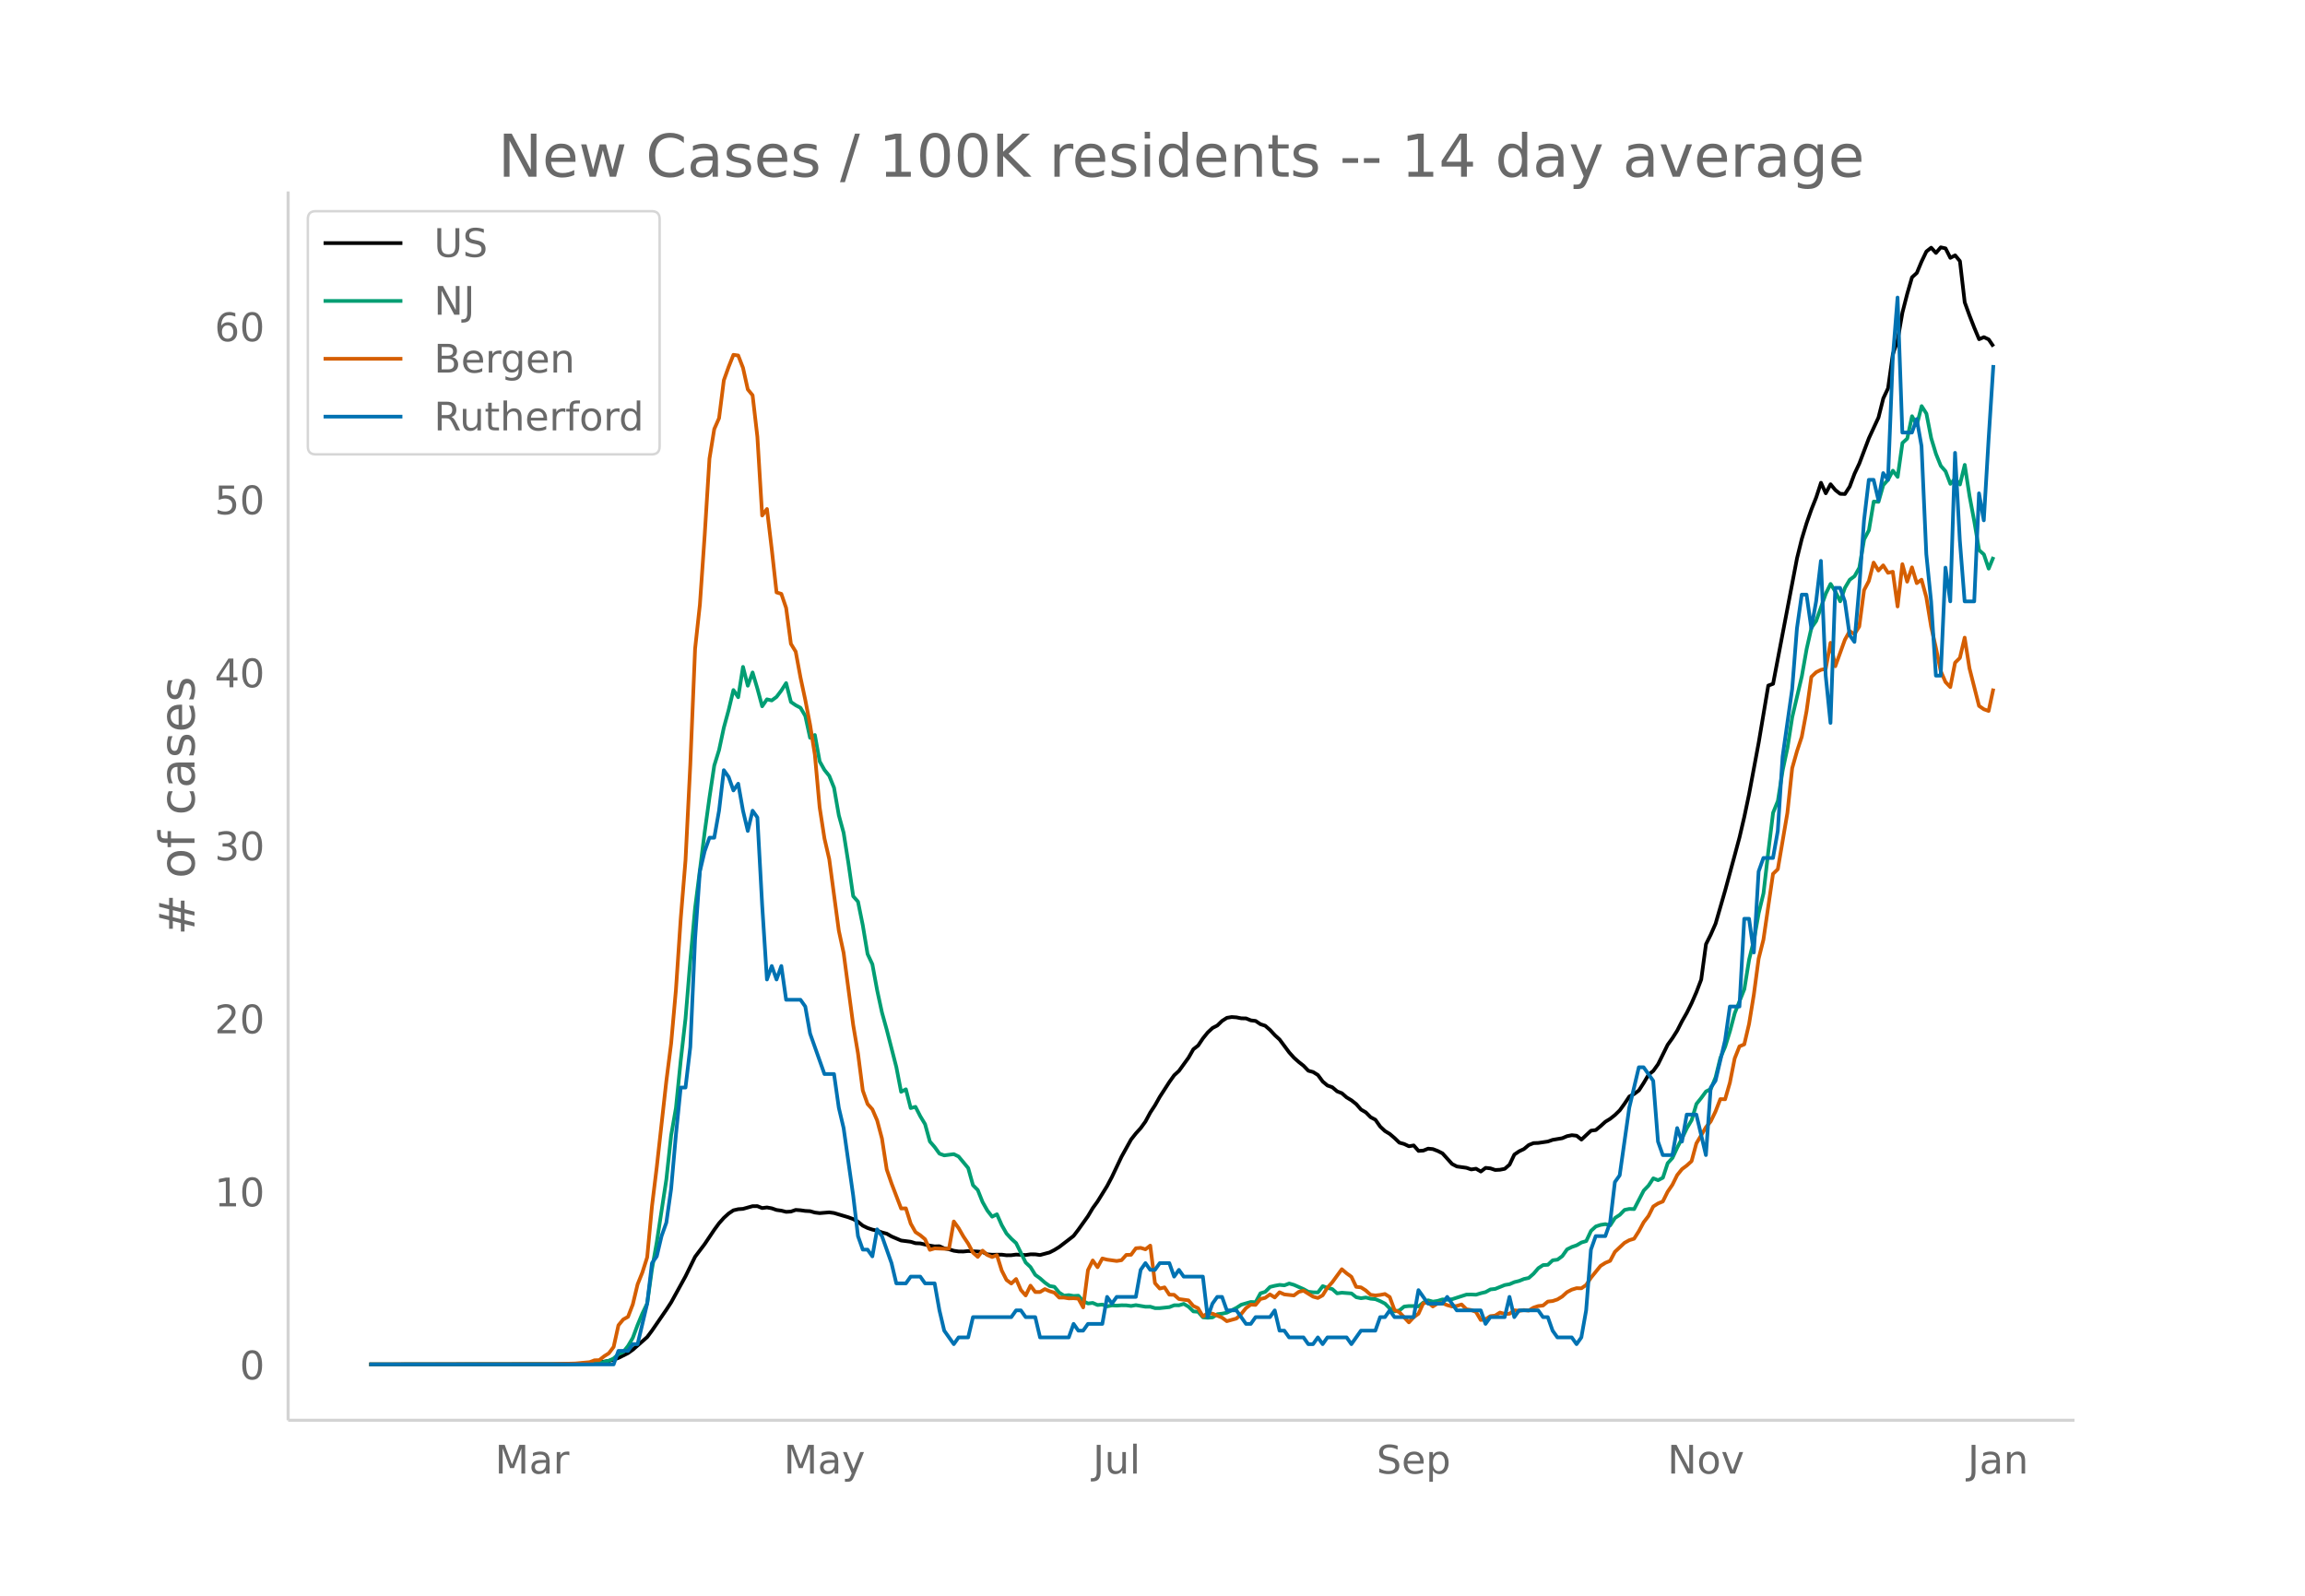 <svg height="864" viewBox="0 0 936 648" width="1248" xmlns="http://www.w3.org/2000/svg" xmlns:xlink="http://www.w3.org/1999/xlink"><defs><style>*{stroke-linecap:butt;stroke-linejoin:round}</style></defs><g id="figure_1"><path d="M0 648h936V0H0z" fill="#fff" id="patch_1"/><g id="axes_1"><path d="M117 576.72h725.4V77.76H117z" fill="none" id="patch_2"/><path clip-path="url(#p0cfecd9f6c)" d="M149.973 554.04l77.811-.087 7.782-.191 5.836-.385 3.89-.455 1.945-.314 1.946-.496 1.945-.695 3.89-1.949 1.946-1.39 5.836-5.135 1.945-2.608 5.836-8.483 1.945-2.979 5.836-10.586 3.89-7.942 3.891-5.15 3.89-5.801 1.946-2.662 1.945-2.187 1.946-1.768 1.945-1.308 1.945-.458 1.946-.138 3.89-1.09 1.946-.014 1.945.784 1.945-.252 1.945.35 1.946.676 1.945.272 1.945.486 1.946-.104 1.945-.68 1.945.141 1.945.274 1.946.103 1.945.556 1.945.237 3.89-.315 1.946.268 5.836 1.738 1.945.726 1.946 1.072 1.945 1.597 1.945.95 1.946.652 1.945.431 1.945.712 1.945.509 1.946 1.122 3.89 1.657 3.89.5 1.946.602 1.945.073 3.891.897 1.945.308 1.946-.062 1.945.87 1.945.367 1.946.602 1.945.287 1.945.022 1.945-.193 3.891.206 1.945.173 1.946.96 1.945.163 3.89-.036 1.946.252 1.945-.026 1.945-.254 3.891.183 1.945-.285 1.946.008 1.945.27 3.89-1.047 1.946-1.006 1.945-1.2 3.89-2.987 1.946-1.513 1.945-2.54 3.89-5.466 1.946-3.265 1.945-2.693 3.89-6.278 1.946-3.682 3.89-8.206 3.891-7.01 1.946-2.47 1.945-2.139 1.945-2.681 1.946-3.625 1.945-2.988 1.945-3.443 3.89-6.025 1.946-2.72 1.945-1.783 3.89-5.375 1.946-3.396 1.946-1.523 1.945-2.9 1.945-2.402 1.945-1.818 1.946-1.005 1.945-1.876 1.945-1.244 1.946-.326 1.945.133 1.945.392 1.945.036 1.946.79 1.945.238 1.945 1.315 1.946.638 1.945 1.693 1.945 2.107 1.946 1.785 3.89 5.23 1.945 2.162 1.946 1.736 1.945 1.526 1.945 2.02 1.946.528 1.945 1.216 1.945 2.644 1.945 1.627 1.946.687 1.945 1.669 1.945.769 1.946 1.706 1.945 1.165 1.945 1.54 1.946 2.226 1.945 1.132 1.945 1.96 1.945 1.04 1.946 2.776 1.945 1.817 1.945 1.173 1.946 1.671 1.945 1.865 1.945.541 1.945.93 1.946-.339 1.945 2.215 1.945-.127 1.946-.792 1.945.192 1.945.748 1.946.987 3.89 4.3 1.945 1.018 3.891.539 1.945.661 1.946-.292 1.945 1.148 1.945-1.493 1.945.206 1.946.649 1.945-.09 1.945-.385 1.946-1.692 1.945-4.087 1.945-1.326 1.945-.921 1.946-1.617 1.945-.784 1.945-.07 3.891-.58 1.945-.68 3.89-.66 1.946-.832 1.945-.392 1.946.215 1.945 1.57 3.89-3.635 1.946-.238 1.945-1.606 1.945-1.773 1.946-1.19 1.945-1.55 1.945-1.893 1.946-2.701 1.945-2.918 1.945-1.008 1.946-1.474 1.945-3.03 1.945-3.308 1.945-1.575 1.946-2.724 3.89-7.877 1.946-2.702 1.945-3.073 1.945-3.812 1.945-3.409 1.946-3.925 1.945-4.464 1.945-5.11 1.946-14.364 1.945-3.907 1.945-4.428 3.89-13.484 3.891-14.331 1.946-7.263 1.945-8.328 1.945-9.274 3.89-20.834 3.891-23.162 1.946-.71 9.726-51.006 1.946-7.885 1.945-6.378 1.945-5.535 1.945-4.875 1.946-5.958 1.945 4.259 1.945-3.655 1.946 2.355 1.945 1.523 1.945.079 1.945-3.018 1.946-5.22 1.945-4.137 3.89-10.271 3.891-8.407 1.946-7.756 1.945-4.136 1.945-13.799 1.945-5.755 1.946-11.207 1.945-7.578 1.945-6.71 1.946-1.769 1.945-4.66 1.945-4.056 1.945-1.537 1.946 2.12 1.945-2.266 1.945.42 1.946 3.85 1.945-1.017 1.945 2.344 1.946 16.736 1.945 5.35 1.945 4.985 1.945 4.63 1.946-.828 1.945.915 1.945 2.861h0" fill="none" stroke="#000" stroke-linecap="round" stroke-width="1.5" id="line2d_1"/><path clip-path="url(#p0cfecd9f6c)" d="M149.973 554.04l83.647-.085 7.782-.198 1.945-.27 3.89-.956 1.946-.904 1.945-1.774 1.945-.836 1.946-2.452 1.945-3.306 1.945-5.226 1.945-4.673 1.946-4.057 1.945-13.945 1.945-10.9 3.89-25.499 1.946-17.911 1.946-11.137 1.945-19.205 1.945-17.064 1.945-23.488 1.946-21.426 3.89-30.788 1.946-14.098 1.945-12.962 1.945-6.305 1.945-9.109 1.946-7.141 1.945-8.12 1.945 2.916 1.946-12.318 1.945 7.645 1.945-5.38 1.946 6.527 1.945 7.21 1.945-2.826 1.945.453 1.946-1.441 1.945-2.582 1.945-3.018 1.946 7.65 1.945 1.334 1.945 1.04 1.945 3.3 1.946 8.882 1.945-1.142 1.945 10.73 1.946 3.458 1.945 2.407 1.945 4.826 1.946 11.187 1.945 7.103 1.945 12.323 1.945 13.442 1.946 2.192 1.945 9.583 1.945 11.685 1.946 4.164 1.945 10.566 1.945 8.99 1.945 7.029 3.891 15.142 1.945 10.07 1.946-1.018 1.945 7.628 1.945-.503 1.945 3.797 1.946 3.232 1.945 7.04 1.945 2.243 1.946 2.684 1.945.712 3.89-.508 1.946.972 3.89 4.678 1.946 6.961 1.945 1.96 1.945 4.877 1.946 3.452 1.945 2.492 1.945-.972 1.945 4.402 1.946 3.418 1.945 2.108 1.945 1.774 3.891 7.899 1.945 1.825 1.946 3.17 1.945 1.418 1.945 1.718 1.945 1.39 1.946.327 1.945 2.357 1.945 1.237 1.946-.21 1.945.34 1.945-.113 1.945 2.215 1.946.938 1.945-.226 1.945.859 1.946-.187 1.945.746 1.945-.407 1.946.09 1.945-.135 1.945.017 1.945.265 1.946-.344 3.89.655 1.946-.017 1.945.582h1.945l3.89-.407 1.946-.757 1.945.012 1.946-.577 1.945 1.159 1.945 1.898 1.946.158 1.945 2.26 1.945.164 1.945-.147 1.946-1.288 1.945-.232 1.945-.395 3.89-1.966 1.946-1.272 3.89-1.118 1.946.107 1.945-3.616 1.946-.6 1.945-1.988 1.945-.475 1.946-.356 1.945.181 1.945-.746 1.945.554 3.891 1.729 1.945 1.08 1.946.22 1.945.045 1.945-2.554 1.945.678 1.946.514 1.945 1.74 1.945-.27 3.89.299 1.946 1.548 1.946.395 1.945-.288 1.945.486 1.945.187 1.946.802 1.945 1.006 1.945 1.972 1.946 1.197 1.945-.4 1.945-1.572 1.945-.209 1.946.006 1.945.136 1.945-1.571 1.946-.899 1.945.532 1.945-.3 1.946-.604 1.945.14 1.945-.214 5.836-1.881 1.945-.034 1.946.084 1.945-.599 1.945-.468 1.945-1.08 1.946-.214 3.89-1.571 1.946-.34 1.945-.841 1.945-.48 1.945-.791 1.946-.419 1.945-1.7 1.945-2.266 1.946-1.271 1.945-.113 1.945-1.831 1.946-.254 1.945-1.43 1.945-2.746 1.945-.977 1.946-.673 1.945-1.147 1.945-.565 1.946-4.147 1.945-1.791 1.945-.644 1.945-.3 1.946.509 1.945-3.006 1.945-1.277 1.946-2.017 1.945-.396 1.945.074 3.89-7.515 1.946-2.029 1.945-2.95 1.946.77 1.945-1.018 1.945-5.904 1.946-2.136 1.945-4.22 1.945-3.724 1.945-4.114 1.946-3.271 1.945-6.588 1.945-2.424 1.946-2.645 1.945-.994 1.945-4.746 1.946-7.922 1.945-4.52 1.945-6.306 1.945-7.306 3.891-9.752 1.945-12.035 1.946-7.905 1.945-10.967 1.945-8.03 1.945-16.894 1.946-15.792 1.945-4.809 1.945-12.419 1.946-9.102 1.945-12.544 3.89-16.567 1.946-11.046 1.945-8.605 1.945-2.814 3.891-11.069 1.945-3.944 1.946 3.113 1.945 3.95 1.945-5.486 1.945-3.278 1.946-1.43 1.945-3.451 1.945-11.51 1.946-3.701 1.945-11.65 1.945.1 1.946-6.785 1.945-2.198 1.945-3.656 1.945 2.515 1.946-13.776 1.945-1.78 1.945-9.085 1.946 3.616 1.945-7.713 1.945 3.04 1.945 9.984 1.946 6.402 1.945 4.83 1.945 2.216 1.946 5.102 1.945-2.096 1.945 2.35 1.946-7.967 1.945 12.663 1.945 10.362 1.945 11.606 1.946 1.746 1.945 5.757 1.945-4.751h0" fill="none" stroke="#009e73" stroke-linecap="round" stroke-width="1.5" id="line2d_2"/><path clip-path="url(#p0cfecd9f6c)" d="M149.973 554.04l73.92-.108 9.727-.269 5.836-.538 1.946-.754 1.945-.054 1.945-1.561 1.945-1.238 1.946-2.584 1.945-8.776 1.945-2.368 1.946-1.077 1.945-5.06 1.945-8.13 1.945-4.845 1.946-6.137 1.945-20.727 1.945-15.882 3.89-34.939 1.946-15.29 1.946-21.749 1.945-28.856 1.945-23.741 1.945-38.87 1.946-47.052 1.945-17.873 1.945-28.157 1.946-31.17 1.945-12.006 1.945-4.414 1.945-15.397 1.946-5.438 1.945-4.899 1.945.27 1.946 5.006 1.945 8.775 1.945 2.37 1.946 16.85 1.945 31.978 1.945-2.638 1.945 16.312 1.946 17.55 1.945.593 1.945 5.707 1.946 14.589 1.945 3.176 1.945 10.498 1.945 9.099 1.946 10.067 1.945 12.22 1.945 21.373 1.946 12.598 1.945 8.398 3.89 29.071 1.946 8.991 3.89 29.287 1.946 11.52 1.945 15.074 1.945 5.492 1.946 2.153 1.945 4.522 1.945 7.322 1.945 12.598 1.946 5.652 3.89 10.175 1.946-.054 1.945 6.191 1.945 3.446 1.945 1.292 1.946 1.615 1.945 4.307 1.945-.592 3.891.161 1.945-.054 1.946-11.036 1.945 2.692 1.945 3.392 1.945 2.907 1.946 3.66 1.945 1.723 1.945-2.53 1.946 1.777 1.945.807 1.945-.754 1.945 6.245 1.946 3.823 1.945 1.453 1.945-1.83 1.946 4.468 1.945 2.207 1.945-3.983 1.946 2.584h1.945l1.945-1.185 1.945.862 1.946.592 1.945 1.992h1.945l1.946.323 1.945-.054 1.945.161 1.945 3.554 1.946-15.128 1.945-3.93 1.945 2.745 1.946-3.553 1.945.485 3.89.538 1.946-.323 1.945-2.153 1.945-.054 1.946-2.638 1.945-.162 1.945.593 1.946-1.508L469 521.04l1.945 2.207 1.945-.485 1.946 2.961 1.945.054 1.945 1.723 3.89.538 1.946 2.261 1.946.916 1.945 3.337 1.945-1.292 1.945.162 3.891 1.615 1.945 1.454 3.89-1.077 1.946-1.83 1.945-2.423 1.946-1.4 1.945.108 1.945-2.369 1.946-.485 1.945-1.4 1.945 1.239 1.946-2.1 1.945.862 3.89.43 1.946-1.453 1.945-.485 3.89 2.423 1.946.538 1.945-1.076 1.945-3.123 1.946-2.153 3.89-5.33 1.946 1.669 1.945 1.4 1.945 4.091 1.946.215 1.945 1.239 1.945 1.776 1.945.27 1.946-.216 1.945-.377 1.945 1.238 1.946 5.276 1.945.862 3.89 4.145 1.946-2.1 1.945-1.4 1.945-4.252 1.946-.377 1.945 1.669 1.945-1.238 1.946-.108 1.945.807 1.945.539 1.945-.216 1.946-.592 1.945 1.938 1.945.323 1.946.754 1.945 3.284 1.945-.27 1.945-1.291 1.946-.216 1.945-1.238 1.945.539 1.946-.054 1.945-1.4 1.945.215 1.945-.323 1.946.216 1.945-1.185 1.945-.646 1.946-.215 1.945-1.615 1.945-.215 1.946-.646 1.945-1.185 1.945-1.776 1.945-1.023 1.946-.593 1.945.054 1.945-1.346 1.946-2.96 3.89-4.792 1.945-1.238 1.946-.808 1.945-3.66 3.89-3.661 1.946-1.077 1.945-.592 1.946-3.069 1.945-3.607 1.945-2.53 1.945-3.876 1.946-1.239 1.945-.807 1.945-3.93 1.946-2.853 1.945-3.93 1.945-2.423 1.945-1.454 1.946-1.776 1.945-7.214 3.89-6.568 1.946-2.369 1.945-4.037 1.946-5.007 1.945.054 1.945-6.73 1.945-9.852 1.946-4.899 1.945-.807 1.945-8.291 1.946-11.952 1.945-14.589 1.945-7.699 3.89-26.702 1.946-1.884 3.89-22.88 1.946-18.143 1.945-6.891 1.946-5.868 1.945-10.444 1.945-13.89 1.945-1.884 1.946-.97 1.945-.43 1.945-10.552 1.946 9.53 3.89-10.768 1.945-3.5 1.946 1.239 1.945-3.122 1.945-14.751 1.946-3.715 1.945-7.483 1.945 3.23 1.946-2.1 1.945 3.015 1.945-.43 1.945 14.104 1.946-17.173 1.945 7.106 1.945-5.814 1.946 6.406 1.945-1.4 1.945 7.16 1.945 11.898 1.946 8.614 1.945 9.421 1.945 4.469 1.946 2.045 1.945-9.905 1.945-1.938 1.946-8.237 1.945 12.436 3.89 15.29 1.946 1.345 1.945.7 1.945-9.098h0" fill="none" stroke="#d55e00" stroke-linecap="round" stroke-width="1.5" id="line2d_3"/><path clip-path="url(#p0cfecd9f6c)" d="M149.973 554.04h99.21l1.945-5.484h3.89l1.946-2.742h1.945l3.89-16.451 1.946-16.452 1.945-2.742 1.946-8.226 1.945-5.484 1.945-13.71 1.946-21.935 1.945-19.194h1.945l1.945-16.451 1.946-43.871 1.945-27.42 1.945-8.225 1.946-5.484h1.945l1.945-10.968 1.945-16.452 1.946 2.742 1.945 5.484 1.945-2.742 1.946 10.968 1.945 8.226 1.945-8.226 1.946 2.742 1.945 35.645 1.945 30.161 1.945-5.483 1.946 5.483 1.945-5.483 1.945 13.71h5.836l1.945 2.741 1.946 10.968 5.836 16.452h3.89l1.946 13.71 1.945 8.225 3.89 27.42 1.946 16.451 1.945 5.484h1.945l1.946 2.742 1.945-10.968 1.945 2.742 3.89 10.968 1.946 8.226h3.89l1.946-2.742h3.89l1.946 2.742h3.89l1.946 10.967 1.945 8.226 3.89 5.484 1.946-2.742h3.89l1.946-8.226h15.562l1.945-2.742h1.946l1.945 2.742h3.89l1.946 8.226h11.672l1.945-5.484 1.945 2.742h1.945l1.946-2.742h5.836l1.945-10.967 1.945 2.742 1.946-2.742h7.78l1.946-10.968 1.945-2.742 1.946 2.742H469l1.945-2.742h3.89l1.946 5.484 1.945-2.742 1.946 2.742h7.78l1.946 16.451 1.945-5.483 1.946-2.742h1.945l1.945 5.483h3.89l3.891 5.484h1.946l1.945-2.742h5.836l1.945-2.742 1.946 8.226h1.945l1.945 2.742h5.836l1.945 2.742h1.946l1.945-2.742 1.945 2.742 1.945-2.742h7.782l1.945 2.742 3.89-5.484h5.836l1.946-5.484h1.945l1.945-2.742 1.946 2.742h7.78l1.946-10.967 3.89 5.484h5.837l1.945-2.742 3.89 5.483h9.727l1.945 5.484 1.945-2.742h5.836l1.946-8.225 1.945 8.225 1.945-2.742h7.781l1.946 2.742h1.945l1.945 5.484 1.946 2.742h5.835l1.946 2.742 1.945-2.742 1.945-10.968 1.946-24.677 1.945-5.484h3.89l1.946-5.484 1.945-16.451 1.945-2.742 3.891-27.42 3.89-16.451h1.946l3.89 5.484 1.946 24.677 1.945 5.484h3.89l1.946-10.968 1.945 5.484 1.945-10.968h3.891l3.89 16.452 1.946-27.42 1.945-2.741 3.89-16.452 1.946-13.71h3.89l1.946-35.645h1.945l1.946 13.71 1.945-32.904 1.945-5.484h3.89l1.946-10.967 1.945-30.162 3.89-27.419 1.946-24.678 1.946-13.71h1.945l1.945 13.71 1.945-10.967 1.946-16.452 1.945 46.613 1.945 19.194 1.946-54.84h1.945l1.945 5.485 1.945 13.71 1.946 2.741 1.945-21.935 1.945-27.42 1.946-16.451h1.945l1.945 8.226 1.946-10.968 1.945 2.742 1.945-49.355 1.945-24.678 1.946 54.84h3.89l1.946-5.485 1.945 10.968 1.945 43.871 1.945 19.194 1.946 30.161h1.945l1.945-43.871 1.946 13.71 1.945-60.323 1.945 35.645 1.946 24.678h3.89l1.945-43.871 1.946 10.967 1.945-32.903 1.945-30.161h0" fill="none" stroke="#0072b2" stroke-linecap="round" stroke-width="1.5" id="line2d_4"/><path d="M117 576.72V77.76" fill="none" stroke="#d3d3d3" stroke-linecap="square" stroke-width="1.25" id="patch_3"/><path d="M117 576.72h725.4" fill="none" stroke="#d3d3d3" stroke-linecap="square" stroke-width="1.25" id="patch_4"/><g id="matplotlib.axis_1"><g id="xtick_1"><g transform="matrix(.16 0 0 -.16 201.019 598.378)" fill="#696969" id="text_1"><defs><path d="M9.813 72.906h14.703l18.593-49.61 18.703 49.61h14.704V0H66.89v64.016l-18.797-50h-9.907l-18.796 50V0H9.813z" id="DejaVuSans-77"/><path d="M34.281 27.484q-10.89 0-15.093-2.484-4.204-2.484-4.204-8.5 0-4.781 3.157-7.594 3.156-2.797 8.562-2.797 7.485 0 12 5.297 4.516 5.297 4.516 14.078v2zm17.922 3.72V0H43.22v8.297Q40.14 3.328 35.547.953q-4.594-2.375-11.234-2.375-8.391 0-13.36 4.719Q6 8.016 6 15.922q0 9.219 6.172 13.906 6.187 4.688 18.437 4.688h12.61v.89q0 6.203-4.078 9.594-4.078 3.39-11.453 3.39-4.688 0-9.141-1.124-4.438-1.125-8.531-3.375v8.312q4.921 1.906 9.562 2.844 4.64.953 9.031.953 11.875 0 17.735-6.156 5.86-6.14 5.86-18.64z" id="DejaVuSans-97"/><path d="M41.11 46.297q-1.516.875-3.297 1.281Q36.03 48 33.89 48q-7.625 0-11.703-4.953-4.079-4.953-4.079-14.234V0H9.08v54.688h9.03v-8.5q2.844 4.984 7.375 7.39Q30.031 56 36.531 56q.922 0 2.047-.125 1.125-.11 2.484-.36z" id="DejaVuSans-114"/></defs><use xlink:href="#DejaVuSans-77"/><use x="86.279" xlink:href="#DejaVuSans-97"/><use x="147.559" xlink:href="#DejaVuSans-114"/></g></g><g id="xtick_2"><g transform="matrix(.16 0 0 -.16 318.236 598.378)" fill="#696969" id="text_2"><defs><path d="M32.172-5.078q-3.797-9.766-7.422-12.735-3.61-2.984-9.656-2.984H7.906v7.516h5.282q3.703 0 5.75 1.765Q21-9.766 23.483-3.219l1.61 4.094-22.11 53.813H12.5l17.094-42.766 17.093 42.766h9.516z" id="DejaVuSans-121"/></defs><use xlink:href="#DejaVuSans-77"/><use x="86.279" xlink:href="#DejaVuSans-97"/><use x="147.559" xlink:href="#DejaVuSans-121"/></g></g><g id="xtick_3"><g transform="matrix(.16 0 0 -.16 443.786 598.378)" fill="#696969" id="text_3"><defs><path d="M9.813 72.906h9.859V5.078q0-13.187-5-19.14-5-5.954-16.094-5.954h-3.75v8.297h3.078q6.531 0 9.219 3.672Q9.813-4.39 9.813 5.078z" id="DejaVuSans-74"/><path d="M8.5 21.578v33.11h8.984V21.922q0-7.766 3.016-11.656 3.031-3.875 9.094-3.875 7.265 0 11.484 4.64 4.234 4.64 4.234 12.656v31h8.985V0h-8.984v8.406Q42.047 3.422 37.718 1q-4.313-2.422-10.032-2.422-9.421 0-14.312 5.86Q8.5 10.296 8.5 21.578zM31.11 56z" id="DejaVuSans-117"/><path d="M9.422 75.984h8.984V0H9.422z" id="DejaVuSans-108"/></defs><use xlink:href="#DejaVuSans-74"/><use x="29.492" xlink:href="#DejaVuSans-117"/><use x="92.871" xlink:href="#DejaVuSans-108"/></g></g><g id="xtick_4"><g transform="matrix(.16 0 0 -.16 558.967 598.378)" fill="#696969" id="text_4"><defs><path d="M53.516 70.516V60.89q-5.61 2.687-10.594 4-4.984 1.328-9.625 1.328-8.047 0-12.422-3.125t-4.375-8.89q0-4.845 2.906-7.313 2.907-2.453 11.016-3.97l5.953-1.218q11.031-2.11 16.281-7.406 5.25-5.297 5.25-14.172 0-10.61-7.11-16.078-7.093-5.469-20.812-5.469-5.172 0-11.015 1.172Q13.14.922 6.89 3.219v10.156q6-3.36 11.765-5.078 5.766-1.703 11.328-1.703 8.438 0 13.032 3.312 4.593 3.328 4.593 9.485 0 5.359-3.297 8.39-3.296 3.032-10.812 4.547L27.484 33.5q-11.03 2.188-15.968 6.875-4.922 4.688-4.922 13.047 0 9.672 6.812 15.234 6.813 5.563 18.766 5.563 5.14 0 10.453-.938 5.328-.922 10.89-2.765z" id="DejaVuSans-83"/><path d="M56.203 29.594v-4.39H14.891q.593-9.282 5.593-14.142 5-4.859 13.938-4.859 5.172 0 10.031 1.266 4.86 1.265 9.656 3.812v-8.5Q49.266.734 44.187-.344 39.11-1.422 33.892-1.422q-13.094 0-20.735 7.61-7.64 7.625-7.64 20.625 0 13.421 7.25 21.296Q20.016 56 32.328 56q11.031 0 17.453-7.11 6.422-7.093 6.422-19.296zm-8.984 2.64q-.094 7.36-4.125 11.75-4.032 4.407-10.672 4.407-7.516 0-12.031-4.25-4.516-4.25-5.203-11.97z" id="DejaVuSans-101"/><path d="M18.11 8.203v-29H9.077v75.484h9.031v-8.296q2.844 4.875 7.157 7.234Q29.594 56 35.594 56q9.968 0 16.187-7.906 6.235-7.907 6.235-20.797T51.78 6.484q-6.218-7.906-16.187-7.906-6 0-10.328 2.375-4.313 2.375-7.157 7.25zm30.578 19.094q0 9.906-4.079 15.547-4.078 5.64-11.203 5.64-7.14 0-11.218-5.64-4.079-5.64-4.079-15.547 0-9.906 4.078-15.547 4.079-5.64 11.22-5.64 7.124 0 11.202 5.64t4.078 15.547z" id="DejaVuSans-112"/></defs><use xlink:href="#DejaVuSans-83"/><use x="63.477" xlink:href="#DejaVuSans-101"/><use x="125" xlink:href="#DejaVuSans-112"/></g></g><g id="xtick_5"><g transform="matrix(.16 0 0 -.16 677.095 598.378)" fill="#696969" id="text_5"><defs><path d="M9.813 72.906h13.28l32.329-60.984v60.984h9.562V0h-13.28L19.39 60.984V0H9.813z" id="DejaVuSans-78"/><path d="M30.61 48.39q-7.22 0-11.422-5.64-4.204-5.64-4.204-15.453 0-9.813 4.172-15.453 4.188-5.64 11.453-5.64 7.188 0 11.375 5.655 4.203 5.672 4.203 15.438 0 9.719-4.203 15.406-4.187 5.688-11.375 5.688zm0 7.61q11.718 0 18.406-7.625 6.703-7.61 6.703-21.078 0-13.422-6.703-21.078-6.688-7.64-18.407-7.64-11.765 0-18.437 7.64-6.656 7.656-6.656 21.078 0 13.469 6.656 21.078Q18.844 56 30.609 56z" id="DejaVuSans-111"/><path d="M2.984 54.688H12.5L29.594 8.797l17.093 45.89h9.516L35.687 0H23.485z" id="DejaVuSans-118"/></defs><use xlink:href="#DejaVuSans-78"/><use x="74.805" xlink:href="#DejaVuSans-111"/><use x="135.986" xlink:href="#DejaVuSans-118"/></g></g><g id="xtick_6"><g transform="matrix(.16 0 0 -.16 799.04 598.378)" fill="#696969" id="text_6"><defs><path d="M54.89 33.016V0h-8.984v32.719q0 7.765-3.031 11.61-3.031 3.858-9.078 3.858-7.281 0-11.484-4.64-4.204-4.625-4.204-12.64V0H9.08v54.688h9.03v-8.5q3.235 4.937 7.594 7.374Q30.078 56 35.797 56q9.422 0 14.25-5.828 4.844-5.828 4.844-17.156z" id="DejaVuSans-110"/></defs><use xlink:href="#DejaVuSans-74"/><use x="29.492" xlink:href="#DejaVuSans-97"/><use x="90.771" xlink:href="#DejaVuSans-110"/></g></g></g><g id="matplotlib.axis_2"><g id="ytick_1"><g transform="matrix(.16 0 0 -.16 97.32 560.119)" fill="#696969" id="text_7"><defs><path d="M31.781 66.406q-7.61 0-11.453-7.5Q16.5 51.422 16.5 36.375q0-14.984 3.828-22.484 3.844-7.5 11.453-7.5 7.672 0 11.5 7.5 3.844 7.5 3.844 22.484 0 15.047-3.844 22.531-3.828 7.5-11.5 7.5zm0 7.813q12.266 0 18.735-9.703 6.468-9.688 6.468-28.141 0-18.406-6.468-28.11-6.47-9.687-18.735-9.687-12.25 0-18.718 9.688-6.47 9.703-6.47 28.109 0 18.453 6.47 28.14Q19.53 74.22 31.78 74.22z" id="DejaVuSans-48"/></defs><use xlink:href="#DejaVuSans-48"/></g></g><g id="ytick_2"><g transform="matrix(.16 0 0 -.16 87.14 489.859)" fill="#696969" id="text_8"><defs><path d="M12.406 8.297h16.11v55.625l-17.532-3.516v8.985l17.438 3.515h9.86V8.296H54.39V0H12.406z" id="DejaVuSans-49"/></defs><use xlink:href="#DejaVuSans-49"/><use x="63.623" xlink:href="#DejaVuSans-48"/></g></g><g id="ytick_3"><g transform="matrix(.16 0 0 -.16 87.14 419.599)" fill="#696969" id="text_9"><defs><path d="M19.188 8.297h34.421V0H7.33v8.297q5.609 5.812 15.296 15.594 9.703 9.797 12.188 12.64 4.734 5.313 6.609 9 1.89 3.688 1.89 7.25 0 5.813-4.078 9.469-4.078 3.672-10.625 3.672-4.64 0-9.797-1.61-5.14-1.609-11-4.89v9.969Q13.767 71.78 18.938 73q5.188 1.219 9.485 1.219 11.328 0 18.062-5.672 6.735-5.656 6.735-15.125 0-4.5-1.688-8.531-1.672-4.016-6.125-9.485-1.218-1.422-7.765-8.187-6.532-6.766-18.453-18.922z" id="DejaVuSans-50"/></defs><use xlink:href="#DejaVuSans-50"/><use x="63.623" xlink:href="#DejaVuSans-48"/></g></g><g id="ytick_4"><g transform="matrix(.16 0 0 -.16 87.14 349.339)" fill="#696969" id="text_10"><defs><path d="M40.578 39.313Q47.656 37.797 51.625 33q3.984-4.781 3.984-11.813 0-10.78-7.422-16.703-7.421-5.906-21.093-5.906-4.578 0-9.438.906-4.86.907-10.031 2.72v9.515q4.094-2.39 8.969-3.61 4.89-1.218 10.218-1.218 9.266 0 14.125 3.656 4.86 3.656 4.86 10.64 0 6.454-4.516 10.079-4.515 3.64-12.562 3.64h-8.5v8.11h8.89q7.266 0 11.125 2.906 3.86 2.906 3.86 8.375 0 5.61-3.985 8.61-3.968 3.015-11.39 3.015-4.063 0-8.703-.89-4.641-.876-10.203-2.72v8.782q5.624 1.562 10.53 2.344 4.907.78 9.25.78 11.235 0 17.766-5.109 6.547-5.093 6.547-13.78 0-6.063-3.468-10.235-3.47-4.172-9.86-5.782z" id="DejaVuSans-51"/></defs><use xlink:href="#DejaVuSans-51"/><use x="63.623" xlink:href="#DejaVuSans-48"/></g></g><g id="ytick_5"><g transform="matrix(.16 0 0 -.16 87.14 279.079)" fill="#696969" id="text_11"><defs><path d="M37.797 64.313L12.89 25.39h24.906zm-2.594 8.593H47.61V25.391h10.407v-8.203H47.609V0h-9.812v17.188H4.89v9.515z" id="DejaVuSans-52"/></defs><use xlink:href="#DejaVuSans-52"/><use x="63.623" xlink:href="#DejaVuSans-48"/></g></g><g id="ytick_6"><g transform="matrix(.16 0 0 -.16 87.14 208.819)" fill="#696969" id="text_12"><defs><path d="M10.797 72.906h38.719v-8.312H19.828v-17.86q2.14.735 4.281 1.094 2.157.36 4.313.36 12.203 0 19.328-6.688 7.14-6.688 7.14-18.11 0-11.765-7.328-18.296-7.328-6.516-20.656-6.516-4.593 0-9.36.781-4.75.782-9.827 2.344v9.922q4.39-2.39 9.078-3.563 4.687-1.171 9.906-1.171 8.453 0 13.375 4.437 4.938 4.438 4.938 12.063 0 7.609-4.938 12.047-4.922 4.453-13.375 4.453-3.953 0-7.89-.875-3.922-.875-8.016-2.735z" id="DejaVuSans-53"/></defs><use xlink:href="#DejaVuSans-53"/><use x="63.623" xlink:href="#DejaVuSans-48"/></g></g><g id="ytick_7"><g transform="matrix(.16 0 0 -.16 87.14 138.559)" fill="#696969" id="text_13"><defs><path d="M33.016 40.375q-6.641 0-10.532-4.547-3.875-4.531-3.875-12.437 0-7.86 3.875-12.438 3.891-4.562 10.532-4.562 6.64 0 10.515 4.562 3.875 4.578 3.875 12.438 0 7.906-3.875 12.437-3.875 4.547-10.515 4.547zm19.578 30.922v-8.984q-3.719 1.75-7.5 2.671-3.782.938-7.5.938-9.766 0-14.922-6.594-5.14-6.594-5.875-19.922 2.875 4.25 7.219 6.516 4.359 2.266 9.578 2.266 10.984 0 17.36-6.672 6.374-6.657 6.374-18.125 0-11.235-6.64-18.032-6.641-6.78-17.672-6.78-12.657 0-19.344 9.687-6.688 9.703-6.688 28.109 0 17.281 8.204 27.563 8.203 10.28 22.015 10.28 3.719 0 7.5-.734t7.89-2.187z" id="DejaVuSans-54"/></defs><use xlink:href="#DejaVuSans-54"/><use x="63.623" xlink:href="#DejaVuSans-48"/></g></g><g transform="matrix(0 -.2 -.2 0 78.98 379.813)" fill="#696969" id="text_14"><defs><path d="M51.125 44H36.922l-4.11-16.313h14.313zm-7.328 27.781l-5.078-20.265h14.265L58.11 71.78h7.813L60.89 51.516h15.234V44h-17.14l-4-16.313h15.53V20.22H53.079L48 0h-7.813l5.032 20.219H30.906L25.875 0h-7.86l5.079 20.219H7.719v7.468h17.187L29 44H13.281v7.516h17.625l4.985 20.265z" id="DejaVuSans-35"/><path d="M37.11 75.984V68.5h-8.594q-4.828 0-6.72-1.953-1.874-1.953-1.874-7.031v-4.828h14.797v-6.985H19.922V0H10.89v47.703H2.297v6.984h8.594V58.5q0 9.125 4.25 13.297 4.25 4.187 13.468 4.187z" id="DejaVuSans-102"/><path d="M48.781 52.594v-8.407q-3.812 2.11-7.64 3.157-3.828 1.047-7.735 1.047-8.75 0-13.593-5.547-4.829-5.532-4.829-15.547 0-10.016 4.829-15.563 4.843-5.53 13.593-5.53 3.907 0 7.735 1.046 3.828 1.047 7.64 3.156V2.094Q45.016.344 40.984-.531q-4.015-.89-8.562-.89-12.36 0-19.64 7.765-7.266 7.765-7.266 20.953 0 13.375 7.343 21.031Q20.22 56 33.016 56q4.14 0 8.093-.86 3.953-.843 7.672-2.546z" id="DejaVuSans-99"/><path d="M44.281 53.078v-8.5q-3.797 1.953-7.906 2.922-4.094.984-8.5.984-6.688 0-10.031-2.047-3.344-2.046-3.344-6.156 0-3.125 2.39-4.906 2.391-1.781 9.626-3.39l3.078-.688q9.562-2.047 13.593-5.781 4.032-3.735 4.032-10.422 0-7.625-6.032-12.078-6.03-4.438-16.578-4.438-4.39 0-9.156.86Q10.688.296 5.422 2v9.281q4.984-2.594 9.812-3.89 4.829-1.282 9.579-1.282 6.343 0 9.75 2.172 3.421 2.172 3.421 6.125 0 3.656-2.468 5.61-2.453 1.953-10.813 3.765l-3.125.735q-8.344 1.75-12.062 5.39-3.704 3.64-3.704 9.985 0 7.718 5.47 11.906Q16.75 56 26.811 56q4.97 0 9.36-.734 4.406-.72 8.11-2.188z" id="DejaVuSans-115"/></defs><use xlink:href="#DejaVuSans-35"/><use x="83.789" xlink:href="#DejaVuSans-32"/><use x="115.576" xlink:href="#DejaVuSans-111"/><use x="176.758" xlink:href="#DejaVuSans-102"/><use x="211.963" xlink:href="#DejaVuSans-32"/><use x="243.75" xlink:href="#DejaVuSans-99"/><use x="298.73" xlink:href="#DejaVuSans-97"/><use x="360.01" xlink:href="#DejaVuSans-115"/><use x="412.109" xlink:href="#DejaVuSans-101"/><use x="473.633" xlink:href="#DejaVuSans-115"/></g></g><g transform="matrix(.24 0 0 -.24 202.252 71.76)" fill="#696969" id="text_15"><defs><path d="M4.203 54.688h8.985l11.234-42.672 11.172 42.672h10.593l11.235-42.672 11.187 42.672h8.985L63.28 0H52.688L40.922 44.828 29.109 0H18.5z" id="DejaVuSans-119"/><path d="M64.406 67.281v-10.39q-4.984 4.64-10.625 6.922-5.64 2.296-11.984 2.296-12.5 0-19.14-7.64-6.641-7.64-6.641-22.094 0-14.406 6.64-22.047 6.64-7.64 19.14-7.64 6.345 0 11.985 2.296 5.64 2.297 10.625 6.938V5.609Q59.234 2.094 53.437.33q-5.78-1.75-12.218-1.75-16.563 0-26.094 10.124-9.516 10.14-9.516 27.672 0 17.578 9.516 27.703 9.531 10.14 26.094 10.14 6.531 0 12.312-1.734 5.797-1.734 10.875-5.203z" id="DejaVuSans-67"/><path d="M25.39 72.906h8.297L8.297-9.28H0z" id="DejaVuSans-47"/><path d="M9.813 72.906h9.859V42.094L52.39 72.906h12.703L28.906 38.922 67.672 0H54.688L19.672 35.11V0h-9.86z" id="DejaVuSans-75"/><path d="M9.422 54.688h8.984V0H9.422zm0 21.296h8.984v-11.39H9.422z" id="DejaVuSans-105"/><path d="M45.406 46.39v29.594h8.985V0h-8.985v8.203Q42.578 3.328 38.25.953q-4.313-2.375-10.375-2.375-9.906 0-16.14 7.906-6.22 7.922-6.22 20.813 0 12.89 6.22 20.797Q17.968 56 27.874 56q6.063 0 10.375-2.375 4.328-2.36 7.156-7.234zm-30.61-19.093q0-9.906 4.079-15.547 4.078-5.64 11.203-5.64 7.125 0 11.219 5.64 4.11 5.64 4.11 15.547 0 9.906-4.11 15.547-4.094 5.64-11.219 5.64-7.125 0-11.203-5.64-4.078-5.64-4.078-15.547z" id="DejaVuSans-100"/><path d="M18.313 70.219V54.688h18.5v-6.985h-18.5V18.016q0-6.688 1.828-8.594 1.828-1.906 7.453-1.906h9.218V0h-9.218q-10.407 0-14.36 3.875-3.953 3.89-3.953 14.14v29.688H2.687v6.984h6.594V70.22z" id="DejaVuSans-116"/><path d="M4.89 31.39h26.313v-8H4.891z" id="DejaVuSans-45"/><path d="M45.406 27.984q0 9.766-4.031 15.125-4.016 5.375-11.297 5.375-7.219 0-11.25-5.375-4.031-5.359-4.031-15.125 0-9.718 4.031-15.093t11.25-5.375q7.281 0 11.297 5.375 4.031 5.375 4.031 15.093zm8.985-21.203q0-13.953-6.203-20.765Q42-20.797 29.203-20.797q-4.734 0-8.937.703-4.203.703-8.157 2.172v8.735q3.954-2.141 7.813-3.157 3.86-1.031 7.86-1.031 8.843 0 13.234 4.61 4.39 4.609 4.39 13.937v4.453q-2.781-4.844-7.125-7.234Q33.938 0 27.875 0 17.828 0 11.672 7.656q-6.156 7.672-6.156 20.328 0 12.688 6.156 20.344Q17.828 56 27.875 56q6.063 0 10.406-2.39 4.344-2.391 7.125-7.22v8.297h8.985z" id="DejaVuSans-103"/></defs><use xlink:href="#DejaVuSans-78"/><use x="74.805" xlink:href="#DejaVuSans-101"/><use x="136.328" xlink:href="#DejaVuSans-119"/><use x="218.115" xlink:href="#DejaVuSans-32"/><use x="249.902" xlink:href="#DejaVuSans-67"/><use x="319.727" xlink:href="#DejaVuSans-97"/><use x="381.006" xlink:href="#DejaVuSans-115"/><use x="433.105" xlink:href="#DejaVuSans-101"/><use x="494.629" xlink:href="#DejaVuSans-115"/><use x="546.729" xlink:href="#DejaVuSans-32"/><use x="578.516" xlink:href="#DejaVuSans-47"/><use x="612.207" xlink:href="#DejaVuSans-32"/><use x="643.994" xlink:href="#DejaVuSans-49"/><use x="707.617" xlink:href="#DejaVuSans-48"/><use x="771.24" xlink:href="#DejaVuSans-48"/><use x="834.863" xlink:href="#DejaVuSans-75"/><use x="900.439" xlink:href="#DejaVuSans-32"/><use x="932.227" xlink:href="#DejaVuSans-114"/><use x="971.09" xlink:href="#DejaVuSans-101"/><use x="1032.613" xlink:href="#DejaVuSans-115"/><use x="1084.713" xlink:href="#DejaVuSans-105"/><use x="1112.496" xlink:href="#DejaVuSans-100"/><use x="1175.973" xlink:href="#DejaVuSans-101"/><use x="1237.496" xlink:href="#DejaVuSans-110"/><use x="1300.875" xlink:href="#DejaVuSans-116"/><use x="1340.084" xlink:href="#DejaVuSans-115"/><use x="1392.184" xlink:href="#DejaVuSans-32"/><use x="1423.971" xlink:href="#DejaVuSans-45"/><use x="1460.055" xlink:href="#DejaVuSans-45"/><use x="1496.139" xlink:href="#DejaVuSans-32"/><use x="1527.926" xlink:href="#DejaVuSans-49"/><use x="1591.549" xlink:href="#DejaVuSans-52"/><use x="1655.172" xlink:href="#DejaVuSans-32"/><use x="1686.959" xlink:href="#DejaVuSans-100"/><use x="1750.436" xlink:href="#DejaVuSans-97"/><use x="1811.715" xlink:href="#DejaVuSans-121"/><use x="1870.895" xlink:href="#DejaVuSans-32"/><use x="1902.682" xlink:href="#DejaVuSans-97"/><use x="1963.961" xlink:href="#DejaVuSans-118"/><use x="2023.141" xlink:href="#DejaVuSans-101"/><use x="2084.664" xlink:href="#DejaVuSans-114"/><use x="2125.777" xlink:href="#DejaVuSans-97"/><use x="2187.057" xlink:href="#DejaVuSans-103"/><use x="2250.533" xlink:href="#DejaVuSans-101"/></g><g id="legend_1"><path d="M128.2 184.5h136.45q3.2 0 3.2-3.2V88.96q0-3.2-3.2-3.2H128.2q-3.2 0-3.2 3.2v92.34q0 3.2 3.2 3.2z" fill="none" opacity=".8" stroke="#ccc" id="patch_5"/><path d="M131.4 98.718h32" fill="none" stroke="#000" stroke-linecap="round" stroke-width="1.5" id="line2d_5"/><g transform="matrix(.16 0 0 -.16 176.2 104.317)" fill="#696969" id="text_16"><defs><path d="M8.688 72.906h9.921V28.61q0-11.718 4.235-16.875 4.25-5.14 13.781-5.14 9.469 0 13.719 5.14 4.25 5.157 4.25 16.875v44.297H64.5V27.391q0-14.25-7.063-21.532-7.046-7.28-20.812-7.28-13.828 0-20.89 7.28-7.047 7.282-7.047 21.532z" id="DejaVuSans-85"/></defs><use xlink:href="#DejaVuSans-85"/><use x="73.193" xlink:href="#DejaVuSans-83"/></g><path d="M131.4 122.203h32" fill="none" stroke="#009e73" stroke-linecap="round" stroke-width="1.5" id="line2d_7"/><g transform="matrix(.16 0 0 -.16 176.2 127.802)" fill="#696969" id="text_17"><use xlink:href="#DejaVuSans-78"/><use x="74.805" xlink:href="#DejaVuSans-74"/></g><path d="M131.4 145.688h32" fill="none" stroke="#d55e00" stroke-linecap="round" stroke-width="1.5" id="line2d_9"/><g transform="matrix(.16 0 0 -.16 176.2 151.287)" fill="#696969" id="text_18"><defs><path d="M19.672 34.813V8.108H35.5q7.953 0 11.781 3.297 3.844 3.297 3.844 10.078 0 6.844-3.844 10.078-3.828 3.25-11.781 3.25zm0 29.984V42.828h14.61q7.218 0 10.75 2.703 3.546 2.719 3.546 8.282 0 5.515-3.547 8.25-3.531 2.734-10.75 2.734zm-9.86 8.11h25.204q11.28 0 17.375-4.688Q58.5 63.53 58.5 54.89q0-6.703-3.125-10.657-3.125-3.953-9.188-4.922 7.282-1.562 11.313-6.53 4.031-4.954 4.031-12.376 0-9.765-6.64-15.093Q48.25 0 35.984 0H9.812z" id="DejaVuSans-66"/></defs><use xlink:href="#DejaVuSans-66"/><use x="68.604" xlink:href="#DejaVuSans-101"/><use x="130.127" xlink:href="#DejaVuSans-114"/><use x="169.49" xlink:href="#DejaVuSans-103"/><use x="232.967" xlink:href="#DejaVuSans-101"/><use x="294.49" xlink:href="#DejaVuSans-110"/></g><path d="M131.4 169.173h32" fill="none" stroke="#0072b2" stroke-linecap="round" stroke-width="1.5" id="line2d_11"/><g transform="matrix(.16 0 0 -.16 176.2 174.773)" fill="#696969" id="text_19"><defs><path d="M44.39 34.188q3.172-1.079 6.172-4.594 3-3.516 6.032-9.672L66.609 0H56l-9.313 18.703q-3.624 7.328-7.015 9.719-3.39 2.39-9.25 2.39h-10.75V0h-9.86v72.906h22.266q12.5 0 18.656-5.234 6.157-5.219 6.157-15.766 0-6.89-3.203-11.437-3.204-4.532-9.297-6.282zM19.673 64.797V38.922h12.406q7.125 0 10.766 3.297 3.64 3.297 3.64 9.687 0 6.39-3.64 9.64-3.64 3.25-10.766 3.25z" id="DejaVuSans-82"/><path d="M54.89 33.016V0h-8.984v32.719q0 7.765-3.031 11.61-3.031 3.858-9.078 3.858-7.281 0-11.484-4.64-4.204-4.625-4.204-12.64V0H9.08v75.984h9.03V46.188q3.235 4.937 7.594 7.374Q30.078 56 35.797 56q9.422 0 14.25-5.828 4.844-5.828 4.844-17.156z" id="DejaVuSans-104"/></defs><use xlink:href="#DejaVuSans-82"/><use x="64.982" xlink:href="#DejaVuSans-117"/><use x="128.361" xlink:href="#DejaVuSans-116"/><use x="167.57" xlink:href="#DejaVuSans-104"/><use x="230.949" xlink:href="#DejaVuSans-101"/><use x="292.473" xlink:href="#DejaVuSans-114"/><use x="333.586" xlink:href="#DejaVuSans-102"/><use x="368.791" xlink:href="#DejaVuSans-111"/><use x="429.973" xlink:href="#DejaVuSans-114"/><use x="469.336" xlink:href="#DejaVuSans-100"/></g></g></g></g><defs><clipPath id="p0cfecd9f6c"><path d="M117 77.76h725.4v498.96H117z"/></clipPath></defs></svg>
